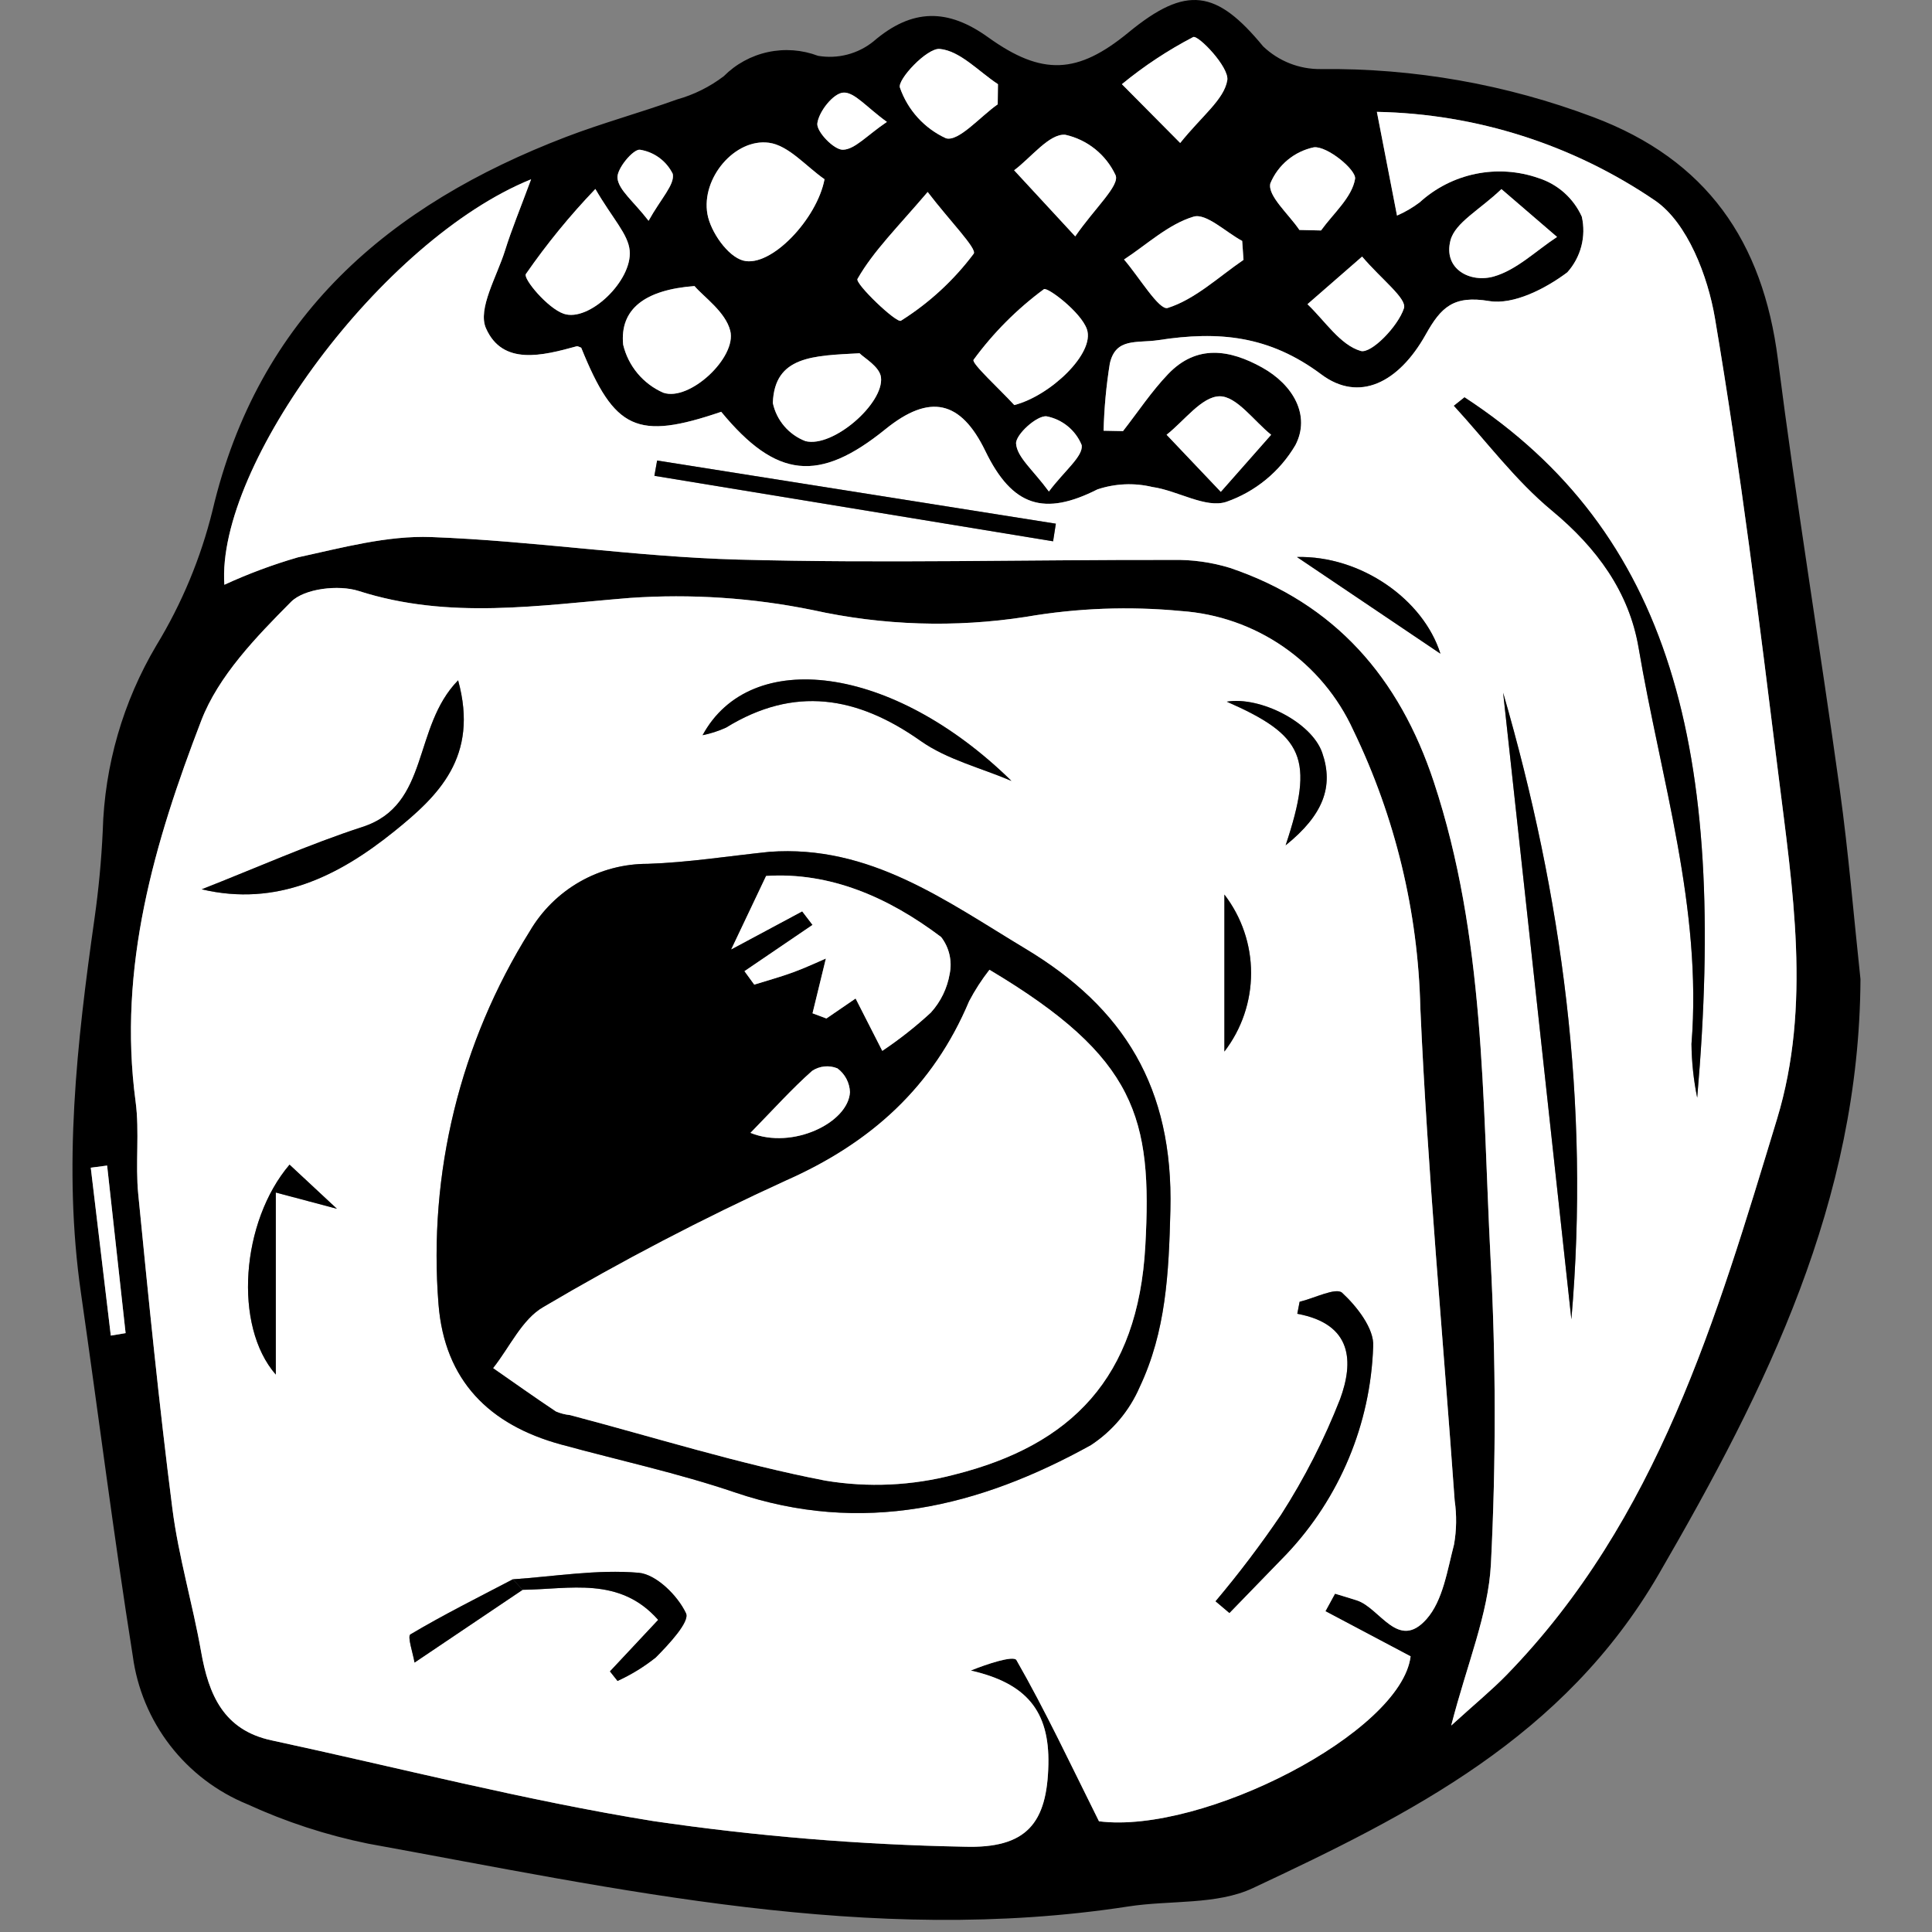 <svg width="250" height="250" viewBox="0 0 250 250" fill="none" xmlns="http://www.w3.org/2000/svg">
<rect x="0" y="0" width="250" height="250" fill="#808080" stroke="none"/>
<g clip-path="url(#clip0)">
<path d="M240.744 126.707C240.598 155.385 228.628 179.591 214.651 203.681C202.377 224.834 182.552 234.733 162.12 244.321C157.422 246.525 151.41 245.861 146.03 246.692C112.567 251.856 80.128 244.468 47.595 238.56C42.221 237.463 36.99 235.754 32.005 233.467C28.062 231.855 24.614 229.23 22.011 225.858C19.407 222.486 17.74 218.486 17.178 214.264C14.701 198.647 12.728 182.951 10.473 167.298C8.132 151.038 9.942 134.95 12.228 118.862C12.762 115.105 13.122 111.308 13.295 107.518C13.528 99.055 15.918 90.791 20.238 83.51C23.532 78.096 25.981 72.211 27.499 66.058C33.415 40.942 50.291 26.514 73.235 17.722C77.948 15.916 82.841 14.589 87.592 12.874C89.787 12.262 91.846 11.239 93.659 9.859C95.221 8.291 97.203 7.208 99.366 6.741C101.529 6.273 103.781 6.44 105.851 7.223C107.108 7.438 108.396 7.385 109.631 7.065C110.866 6.746 112.019 6.168 113.013 5.369C118.046 1.03 122.679 1.099 127.868 4.828C134.857 9.85 139.453 9.603 146.019 4.205C153.524 -1.965 157.41 -1.328 163.45 6.002C165.458 7.919 168.137 8.973 170.913 8.938C182.958 8.801 194.924 10.913 206.195 15.165C220.86 20.686 228.111 31.236 230.055 46.465C232.431 65.079 235.492 83.605 238.07 102.194C239.199 110.332 239.867 118.534 240.744 126.707ZM171.509 208.492L172.749 206.222C173.689 206.509 174.632 206.783 175.567 207.086C178.599 208.068 180.911 213.659 184.588 209.515C186.718 207.114 187.278 203.195 188.152 199.856C188.481 197.981 188.509 196.065 188.235 194.181C186.723 172.928 184.733 151.697 183.791 130.42C183.496 117.97 180.541 105.727 175.124 94.513C173.143 90.166 170.024 86.436 166.097 83.716C162.17 80.997 157.58 79.39 152.814 79.065C146.122 78.427 139.374 78.681 132.749 79.822C123.582 81.244 114.231 80.945 105.173 78.942C97.401 77.355 89.449 76.826 81.535 77.37C69.734 78.319 58.136 80.228 46.413 76.471C43.819 75.64 39.384 76.145 37.657 77.883C33.146 82.425 28.271 87.453 26.041 93.249C19.988 108.984 15.219 125.188 17.544 142.526C18.073 146.472 17.498 150.557 17.889 154.533C19.224 168.107 20.577 181.684 22.305 195.211C23.101 201.44 24.93 207.529 26.023 213.729C27.003 219.293 28.93 223.864 35.131 225.198C51.58 228.739 67.917 232.965 84.505 235.642C97.834 237.6 111.273 238.708 124.743 238.962C132.899 239.228 135.5 235.885 135.661 228.305C135.807 221.356 132.769 217.797 125.622 216.168C127.598 215.358 131.158 214.173 131.527 214.817C135.227 221.276 138.403 228.035 142.207 235.675C155.616 237.377 181.325 224.182 182.532 214.329C178.73 212.316 175.119 210.404 171.509 208.492ZM142.805 55.736L145.316 55.785C147.25 53.31 148.998 50.657 151.159 48.399C154.853 44.539 159.117 45.214 163.329 47.56C167.346 49.797 169.619 53.772 167.626 57.597C165.613 61.025 162.448 63.627 158.695 64.938C156.017 65.824 152.381 63.475 149.108 63.016C146.756 62.455 144.295 62.563 142.002 63.33C135.156 66.795 131 65.582 127.503 58.362C124.317 51.785 120.296 50.908 114.571 55.542C105.965 62.509 100.444 61.923 93.324 53.288C82.437 56.99 79.521 55.655 75.209 44.994C75.008 44.929 74.78 44.766 74.61 44.813C70.229 46.016 65.038 47.363 62.883 42.474C61.777 39.964 64.3 35.785 65.352 32.412C66.202 29.689 67.304 27.044 68.724 23.202C49.437 31.014 27.968 60.225 29.032 75.668C32.11 74.25 35.289 73.065 38.544 72.122C44.234 70.889 50.081 69.282 55.8 69.494C69.053 69.985 82.253 72.053 95.503 72.41C114.227 72.916 132.976 72.417 151.715 72.454C154.24 72.399 156.758 72.749 159.173 73.488C172.765 78.095 181.079 87.689 185.543 101.198C192.155 121.213 191.812 142.022 192.868 162.64C193.576 175.887 193.595 189.162 192.923 202.411C192.579 208.903 189.847 215.269 187.786 223.285C190.983 220.377 193.073 218.669 194.943 216.747C214.526 196.628 222.107 170.574 229.948 144.794C234.417 130.102 231.96 114.988 230.109 100.109C227.66 80.426 225.22 60.724 221.914 41.176C220.992 35.722 218.363 28.865 214.207 25.979C203.569 18.718 191.044 14.72 178.167 14.475C179.054 19.042 179.888 23.342 180.772 27.896C181.813 27.444 182.797 26.87 183.703 26.188C185.749 24.321 188.262 23.044 190.975 22.492C193.688 21.94 196.5 22.134 199.112 23.052C200.337 23.447 201.466 24.094 202.426 24.952C203.386 25.809 204.155 26.859 204.685 28.032C204.971 29.296 204.951 30.609 204.625 31.863C204.299 33.117 203.677 34.275 202.811 35.239C199.996 37.355 195.85 39.477 192.702 38.955C188.062 38.185 186.463 39.761 184.487 43.291C180.982 49.553 175.855 52.096 170.985 48.454C164.236 43.408 157.697 42.811 149.91 44.01C147.117 44.44 144.369 43.635 143.607 47.056C143.145 49.928 142.877 52.828 142.805 55.736ZM106.694 23.192C104.306 21.539 102.061 18.815 99.498 18.472C95.101 17.884 90.707 23.046 91.542 27.714C91.952 30.007 94.176 33.19 96.174 33.718C99.762 34.665 105.73 28.324 106.694 23.192H106.694ZM120.04 24.843C116.12 29.444 113.025 32.475 110.958 36.092C110.613 36.697 116.009 41.864 116.582 41.501C120.224 39.212 123.415 36.273 125.996 32.831C126.467 32.19 122.88 28.565 120.04 24.843H120.04ZM131.25 52.415C135.934 51.212 141.717 45.692 140.646 42.603C139.875 40.378 135.521 37.097 135.078 37.424C131.602 39.99 128.534 43.068 125.98 46.553C125.66 46.991 129.394 50.388 131.25 52.414L131.25 52.415ZM89.868 37.015C83.494 37.496 80.185 39.963 80.635 44.596C80.961 45.965 81.599 47.239 82.501 48.318C83.402 49.398 84.542 50.253 85.831 50.817C89.227 51.986 95.371 46.24 94.492 42.793C93.867 40.339 91.075 38.436 89.869 37.015L89.868 37.015ZM77.04 24.454C73.757 27.881 70.749 31.563 68.045 35.464C67.683 36.071 70.855 39.885 72.947 40.6C76.209 41.715 81.839 36.327 81.481 32.43C81.284 30.285 79.275 28.305 77.04 24.454ZM160.909 33.628L160.739 31.177C158.61 30.035 156.075 27.545 154.438 28.037C151.181 29.016 148.417 31.637 145.449 33.579C147.374 35.803 149.989 40.202 151.098 39.85C154.667 38.719 157.681 35.836 160.909 33.628V33.628ZM152.717 18.502C155.54 14.979 158.396 12.883 158.811 10.381C159.088 8.707 155.065 4.509 154.399 4.794C151.121 6.501 148.029 8.545 145.173 10.893C147.268 13.006 149.363 15.119 152.717 18.502ZM111.226 45.712C105.224 46.037 100.225 46.05 100.003 52.148C100.24 53.257 100.751 54.289 101.488 55.151C102.226 56.012 103.167 56.676 104.225 57.082C107.791 57.978 114.414 52.188 113.999 48.82C113.828 47.435 111.77 46.283 111.226 45.712ZM129.104 13.499C129.115 12.63 129.125 11.761 129.136 10.893C126.638 9.248 124.235 6.577 121.607 6.332C119.943 6.177 116.076 10.333 116.452 11.341C116.951 12.776 117.734 14.096 118.756 15.221C119.777 16.346 121.015 17.253 122.395 17.888C124.031 18.389 126.828 15.094 129.104 13.499H129.104ZM194.285 24.47C191.483 27.154 188.281 28.801 187.687 31.117C186.738 34.819 190.243 36.644 193.291 35.779C196.266 34.934 198.771 32.434 201.483 30.661C199.435 28.899 197.386 27.137 194.285 24.47H194.285ZM139.134 30.587C141.71 26.877 144.903 24.022 144.359 22.677C143.748 21.363 142.843 20.206 141.714 19.298C140.584 18.389 139.261 17.753 137.846 17.438C135.785 17.263 133.445 20.376 131.228 22.034C133.465 24.455 135.703 26.875 139.134 30.587H139.134ZM157.971 63.643C160.871 60.356 162.678 58.309 164.484 56.261C162.258 54.47 160.01 51.249 157.809 51.28C155.502 51.313 153.238 54.466 150.956 56.255L157.971 63.643ZM176.256 33.202C173.107 35.946 171.146 37.654 169.185 39.363C171.444 41.515 173.42 44.644 176.078 45.412C177.429 45.803 180.906 42.236 181.671 39.888C182.08 38.632 178.772 36.165 176.256 33.202L176.256 33.202ZM168.141 29.757L170.94 29.822C172.529 27.617 174.946 25.55 175.346 23.148C175.537 22 171.764 18.884 170.028 19.059C168.779 19.319 167.612 19.879 166.628 20.692C165.645 21.505 164.874 22.546 164.384 23.724C163.98 25.314 166.77 27.716 168.141 29.757L168.141 29.757ZM135.725 63.6C137.796 60.854 140.172 59.049 139.972 57.599C139.585 56.65 138.967 55.812 138.174 55.161C137.382 54.51 136.44 54.067 135.434 53.872C134.184 53.719 131.391 56.248 131.48 57.414C131.614 59.175 133.659 60.79 135.725 63.6ZM14.338 172.826L16.253 172.506C15.456 165.278 14.659 158.05 13.862 150.822L11.746 151.099C12.61 158.341 13.474 165.584 14.338 172.826ZM83.926 28.57C85.513 25.701 87.342 23.878 87.053 22.497C86.649 21.675 86.053 20.963 85.315 20.419C84.578 19.876 83.72 19.518 82.815 19.375C81.944 19.259 79.773 21.858 79.9 23.049C80.067 24.61 81.925 25.989 83.926 28.57V28.57ZM114.766 15.774C112.155 13.902 110.556 11.878 109.113 11.984C107.822 12.079 105.964 14.423 105.762 15.96C105.623 17.018 107.907 19.402 109.067 19.376C110.623 19.341 112.139 17.55 114.766 15.774Z" fill="black"/>
<path d="M171.509 208.492C175.12 210.404 178.731 212.316 182.533 214.329C181.325 224.182 155.616 237.377 142.207 235.675C138.403 228.035 135.227 221.276 131.527 214.817C131.159 214.173 127.598 215.358 125.623 216.167C132.769 217.797 135.807 221.356 135.661 228.305C135.5 235.885 132.899 239.228 124.743 238.962C111.274 238.708 97.834 237.599 84.505 235.642C67.917 232.965 51.58 228.739 35.131 225.198C28.93 223.864 27.003 219.293 26.023 213.729C24.931 207.529 23.102 201.44 22.306 195.211C20.577 181.684 19.224 168.107 17.889 154.533C17.498 150.557 18.073 146.472 17.544 142.526C15.219 125.188 19.988 108.984 26.041 93.249C28.271 87.453 33.146 82.425 37.657 77.883C39.384 76.145 43.819 75.64 46.413 76.471C58.136 80.227 69.734 78.319 81.535 77.37C89.449 76.826 97.401 77.355 105.173 78.942C114.231 80.945 123.582 81.243 132.749 79.822C139.374 78.681 146.122 78.427 152.814 79.065C157.58 79.39 162.17 80.996 166.097 83.716C170.024 86.435 173.143 90.166 175.124 94.513C180.541 105.727 183.496 117.97 183.791 130.42C184.734 151.697 186.723 172.928 188.235 194.181C188.509 196.065 188.481 197.981 188.152 199.856C187.279 203.195 186.718 207.114 184.588 209.514C180.911 213.659 178.599 208.068 175.567 207.086C174.633 206.783 173.689 206.509 172.75 206.222L171.509 208.492ZM67.629 205.72C73.713 205.652 80.174 203.942 85.167 209.613C82.988 211.939 80.957 214.108 78.927 216.276L79.907 217.515C81.677 216.708 83.34 215.687 84.861 214.474C86.54 212.782 89.282 209.849 88.772 208.76C87.699 206.471 84.918 203.71 82.634 203.514C77.273 203.055 71.792 203.991 66.359 204.362C61.913 206.691 57.413 208.93 53.104 211.491C52.687 211.739 53.452 213.976 53.642 215.137L67.629 205.72ZM99.541 110.227C94.302 110.769 89.072 111.606 83.821 111.779C80.736 111.77 77.703 112.57 75.025 114.099C72.346 115.629 70.116 117.834 68.556 120.495C59.535 134.908 55.394 151.841 56.744 168.79C57.538 178.661 63.31 184.38 72.595 186.918C80.101 188.969 87.742 190.617 95.094 193.115C111.547 198.705 126.689 195.012 141.154 186.999C143.951 185.165 146.148 182.552 147.475 179.482C150.875 172.278 151.247 164.764 151.449 156.585C151.84 140.713 145.427 130.416 132.696 122.767C122.431 116.6 112.571 109.267 99.541 110.227H99.541ZM157.292 207.206L159.086 208.721C161.55 206.181 164.014 203.641 166.478 201.101C173.367 193.809 177.354 184.25 177.689 174.224C177.842 171.942 175.59 169.062 173.675 167.289C172.88 166.553 170.065 167.997 168.169 168.45L167.87 170.003C175.07 171.327 175.157 176.278 173.412 181.034C171.367 186.263 168.809 191.277 165.777 196.003C163.145 199.882 160.312 203.621 157.292 207.206V207.206ZM26.102 115.077C35.783 117.356 43.755 113.428 51.012 107.581C56.686 103.009 62.008 97.952 59.28 88.032C53.33 94.108 55.665 104.155 46.919 106.999C39.978 109.257 33.279 112.26 26.102 115.077ZM130.88 101.048C115.438 85.918 97.087 83.75 90.914 95.135C91.959 94.924 92.976 94.595 93.946 94.154C102.77 88.722 110.899 90.065 119.121 95.869C122.55 98.291 126.931 99.363 130.88 101.048V101.048ZM37.466 150.705C31.188 158.074 30.172 171.568 35.688 177.87V154.312L43.595 156.414C40.636 153.658 39.062 152.192 37.466 150.705L37.466 150.705ZM166.359 109.384C171.245 105.457 172.602 101.763 171.097 97.412C169.719 93.428 163.033 90.089 158.744 90.794C168.695 95.158 170.123 98.102 166.359 109.384L166.359 109.384ZM158.436 115.752V136.072C160.676 133.159 161.89 129.587 161.89 125.912C161.89 122.237 160.676 118.665 158.435 115.752L158.436 115.752Z" fill="white"/>
<path d="M142.805 55.736C142.877 52.828 143.145 49.928 143.607 47.056C144.369 43.635 147.117 44.44 149.909 44.01C157.697 42.811 164.235 43.407 170.985 48.454C175.854 52.095 180.981 49.553 184.487 43.291C186.463 39.761 188.062 38.185 192.701 38.955C195.85 39.477 199.996 37.355 202.81 35.238C203.676 34.274 204.298 33.117 204.624 31.863C204.95 30.609 204.971 29.295 204.684 28.032C204.155 26.859 203.385 25.809 202.426 24.951C201.466 24.094 200.337 23.447 199.112 23.052C196.5 22.133 193.688 21.94 190.974 22.492C188.261 23.044 185.748 24.321 183.703 26.187C182.797 26.87 181.813 27.444 180.772 27.896C179.888 23.341 179.053 19.041 178.167 14.474C191.044 14.72 203.569 18.718 214.206 25.979C218.363 28.865 220.992 35.722 221.914 41.176C225.219 60.724 227.66 80.425 230.108 100.109C231.959 114.988 234.416 130.102 229.948 144.793C222.107 170.574 214.525 196.628 194.943 216.747C193.072 218.668 190.983 220.377 187.785 223.285C189.847 215.269 192.579 208.903 192.923 202.411C193.594 189.162 193.576 175.887 192.868 162.639C191.812 142.022 192.155 121.212 185.542 101.198C181.079 87.688 172.765 78.095 159.172 73.488C156.757 72.748 154.239 72.399 151.714 72.454C132.976 72.417 114.226 72.916 95.503 72.41C82.252 72.052 69.052 69.985 55.8 69.494C50.08 69.282 44.234 70.889 38.543 72.122C35.289 73.064 32.109 74.25 29.032 75.667C27.968 60.224 49.436 31.014 68.723 23.202C67.304 27.044 66.201 29.689 65.352 32.412C64.3 35.785 61.776 39.963 62.883 42.474C65.037 47.363 70.229 46.016 74.609 44.813C74.78 44.766 75.008 44.929 75.209 44.994C79.521 55.655 82.436 56.99 93.324 53.288C100.443 61.923 105.965 62.509 114.571 55.542C120.295 50.908 124.317 51.785 127.503 58.362C131 65.582 135.156 66.795 142.002 63.33C144.294 62.563 146.756 62.454 149.107 63.015C152.381 63.475 156.017 65.824 158.694 64.937C162.447 63.627 165.613 61.025 167.625 57.596C169.619 53.771 167.345 49.797 163.329 47.56C159.117 45.213 154.853 44.538 151.159 48.398C148.998 50.656 147.25 53.309 145.316 55.785L142.805 55.736ZM189.506 51.413L188.133 52.506C192.322 57.068 196.084 62.146 200.809 66.061C206.631 70.886 210.807 76.586 212.035 83.834C214.914 100.825 220.285 117.502 218.877 135.088C218.902 137.423 219.149 139.751 219.616 142.039C223.543 96.969 216.175 68.846 189.506 51.413ZM194.505 89.638C197.429 116.485 200.352 143.331 203.335 170.715C205.76 142.77 202.142 115.942 194.505 89.638V89.638ZM85.032 59.591C84.914 60.251 84.796 60.911 84.678 61.571L136.269 70.044L136.626 67.765L85.032 59.591ZM167.824 72.077C174.131 76.326 180.712 80.76 186.389 84.584C184.169 77.527 176.048 71.871 167.824 72.077V72.077Z" fill="white"/>
<path d="M106.694 23.192C105.73 28.324 99.762 34.665 96.174 33.718C94.176 33.19 91.952 30.007 91.542 27.714C90.707 23.046 95.101 17.884 99.498 18.472C102.061 18.815 104.306 21.539 106.694 23.192Z" fill="white"/>
<path d="M120.04 24.843C122.88 28.566 126.467 32.19 125.996 32.831C123.415 36.273 120.224 39.212 116.582 41.501C116.009 41.865 110.613 36.697 110.959 36.093C113.025 32.475 116.12 29.445 120.04 24.843Z" fill="white"/>
<path d="M131.249 52.414C129.394 50.388 125.66 46.991 125.98 46.553C128.534 43.068 131.601 39.99 135.077 37.423C135.521 37.097 139.874 40.378 140.645 42.602C141.717 45.692 135.934 51.212 131.249 52.414Z" fill="white"/>
<path d="M89.868 37.015C91.075 38.436 93.866 40.339 94.492 42.793C95.37 46.24 89.227 51.986 85.831 50.817C84.542 50.253 83.402 49.398 82.501 48.318C81.599 47.239 80.961 45.965 80.635 44.596C80.185 39.963 83.493 37.496 89.868 37.015Z" fill="white"/>
<path d="M77.041 24.454C79.275 28.305 81.284 30.285 81.481 32.43C81.839 36.327 76.209 41.715 72.947 40.6C70.855 39.885 67.683 36.071 68.045 35.464C70.749 31.563 73.757 27.881 77.041 24.454V24.454Z" fill="white"/>
<path d="M160.909 33.628C157.681 35.835 154.667 38.719 151.098 39.85C149.989 40.201 147.374 35.803 145.449 33.579C148.417 31.637 151.181 29.016 154.438 28.037C156.075 27.544 158.61 30.035 160.739 31.177L160.909 33.628Z" fill="white"/>
<path d="M152.717 18.502C149.363 15.119 147.268 13.006 145.173 10.893C148.029 8.545 151.121 6.501 154.399 4.794C155.065 4.509 159.088 8.706 158.811 10.381C158.396 12.882 155.54 14.979 152.717 18.502Z" fill="white"/>
<path d="M111.226 45.711C111.771 46.282 113.828 47.435 113.999 48.82C114.414 52.188 107.792 57.978 104.226 57.082C103.167 56.676 102.226 56.012 101.488 55.15C100.751 54.289 100.24 53.257 100.003 52.148C100.225 46.05 105.224 46.037 111.226 45.711Z" fill="white"/>
<path d="M129.104 13.499C126.828 15.094 124.031 18.389 122.395 17.889C121.015 17.253 119.777 16.346 118.756 15.221C117.734 14.096 116.951 12.776 116.452 11.341C116.076 10.333 119.943 6.177 121.607 6.332C124.235 6.578 126.638 9.248 129.136 10.893C129.125 11.761 129.115 12.63 129.104 13.499Z" fill="white"/>
<path d="M194.285 24.47C197.387 27.137 199.435 28.899 201.483 30.661C198.772 32.434 196.266 34.933 193.291 35.779C190.243 36.644 186.738 34.819 187.687 31.117C188.281 28.801 191.484 27.154 194.285 24.47Z" fill="white"/>
<path d="M139.134 30.587C135.703 26.875 133.465 24.454 131.228 22.034C133.445 20.376 135.785 17.262 137.847 17.438C139.261 17.753 140.585 18.389 141.714 19.298C142.843 20.206 143.748 21.363 144.359 22.677C144.903 24.022 141.71 26.877 139.134 30.587Z" fill="white"/>
<path d="M157.971 63.643C154.797 60.301 152.876 58.278 150.956 56.256C153.238 54.466 155.502 51.313 157.809 51.28C160.01 51.249 162.257 54.47 164.484 56.261C162.678 58.309 160.871 60.356 157.971 63.643Z" fill="white"/>
<path d="M176.256 33.202C178.772 36.165 182.08 38.632 181.671 39.888C180.906 42.236 177.429 45.803 176.078 45.412C173.42 44.644 171.444 41.515 169.185 39.362C171.146 37.654 173.107 35.945 176.256 33.202Z" fill="white"/>
<path d="M168.141 29.757C166.769 27.716 163.98 25.314 164.384 23.724C164.874 22.546 165.644 21.505 166.628 20.692C167.612 19.879 168.779 19.318 170.028 19.059C171.764 18.884 175.536 22 175.346 23.148C174.946 25.55 172.529 27.617 170.94 29.822L168.141 29.757Z" fill="white"/>
<path d="M135.725 63.6C133.659 60.79 131.614 59.175 131.48 57.414C131.391 56.248 134.184 53.719 135.433 53.872C136.44 54.067 137.382 54.511 138.174 55.161C138.967 55.812 139.585 56.65 139.972 57.599C140.172 59.049 137.796 60.855 135.725 63.6Z" fill="white"/>
<path d="M14.338 172.826C13.474 165.584 12.61 158.341 11.746 151.099L13.862 150.822C14.659 158.05 15.456 165.278 16.253 172.506L14.338 172.826Z" fill="white"/>
<path d="M83.926 28.57C81.925 25.989 80.067 24.61 79.9 23.049C79.773 21.858 81.944 19.259 82.815 19.375C83.72 19.518 84.578 19.876 85.315 20.419C86.053 20.963 86.649 21.675 87.054 22.497C87.342 23.878 85.513 25.701 83.926 28.57Z" fill="white"/>
<path d="M114.766 15.774C112.139 17.55 110.623 19.341 109.067 19.376C107.907 19.402 105.623 17.018 105.762 15.96C105.964 14.424 107.822 12.079 109.113 11.984C110.556 11.878 112.155 13.902 114.766 15.774Z" fill="white"/>
<path d="M99.541 110.227C112.571 109.267 122.43 116.6 132.696 122.768C145.427 130.416 151.84 140.713 151.448 156.585C151.246 164.764 150.875 172.278 147.474 179.483C146.147 182.552 143.95 185.165 141.154 186.999C126.689 195.012 111.547 198.705 95.094 193.115C87.741 190.617 80.1 188.97 72.595 186.918C63.31 184.38 57.538 178.662 56.744 168.79C55.393 151.841 59.535 134.908 68.556 120.495C70.115 117.834 72.346 115.629 75.024 114.099C77.703 112.57 80.736 111.77 83.82 111.78C89.072 111.606 94.301 110.769 99.541 110.227ZM128.035 125.489C127.037 126.763 126.157 128.125 125.404 129.557C120.743 140.641 112.705 147.901 101.688 152.771C90.953 157.675 80.483 163.137 70.319 169.135C67.553 170.722 65.956 174.345 63.823 177.034C66.521 178.911 69.201 180.817 71.936 182.64C72.517 182.89 73.134 183.049 73.764 183.112C84.751 186.011 95.637 189.434 106.768 191.587C112.335 192.518 118.035 192.255 123.493 190.816C138.628 187.018 147.259 178.3 148.203 161.231C149.116 144.704 147.091 136.842 128.035 125.489ZM110.714 129.206C112.021 131.769 113.094 133.875 114.168 135.981C116.387 134.497 118.488 132.842 120.45 131.031C121.729 129.623 122.577 127.877 122.892 126.001C123.058 125.177 123.046 124.328 122.855 123.509C122.664 122.691 122.3 121.923 121.787 121.257C114.968 116.106 107.408 112.813 99.134 113.348C97.517 116.753 96.144 119.645 94.624 122.846L103.804 117.928L105.143 119.681C102.207 121.677 99.271 123.673 96.335 125.67L97.601 127.409C99.29 126.881 101.001 126.414 102.661 125.806C104.261 125.219 105.807 124.486 106.868 124.034C106.286 126.422 105.713 128.77 105.14 131.119L106.937 131.791L110.714 129.206ZM97.11 146.593C102.586 148.806 109.78 145.254 109.984 141.325C109.963 140.723 109.806 140.133 109.525 139.6C109.244 139.067 108.846 138.604 108.362 138.246C107.831 138.028 107.256 137.944 106.685 138C106.114 138.057 105.566 138.252 105.089 138.57C102.478 140.884 100.133 143.499 97.11 146.593Z" fill="black"/>
<path d="M157.292 207.206C160.313 203.622 163.145 199.882 165.777 196.003C168.809 191.277 171.367 186.263 173.412 181.034C175.157 176.278 175.071 171.327 167.87 170.003L168.169 168.45C170.065 167.998 172.88 166.553 173.675 167.29C175.59 169.063 177.842 171.942 177.689 174.224C177.354 184.25 173.367 193.809 166.478 201.101C164.011 203.638 161.547 206.178 159.086 208.721L157.292 207.206Z" fill="black"/>
<path d="M26.101 115.077C33.279 112.26 39.978 109.257 46.919 106.999C55.665 104.155 53.329 94.108 59.28 88.032C62.008 97.952 56.686 103.009 51.011 107.581C43.755 113.428 35.783 117.356 26.101 115.077Z" fill="black"/>
<path d="M130.88 101.048C126.931 99.363 122.55 98.291 119.121 95.87C110.9 90.065 102.77 88.722 93.946 94.154C92.976 94.595 91.959 94.924 90.914 95.135C97.087 83.75 115.438 85.918 130.88 101.048Z" fill="black"/>
<path d="M66.359 204.362C71.792 203.991 77.272 203.056 82.634 203.514C84.917 203.71 87.699 206.471 88.771 208.761C89.281 209.849 86.539 212.783 84.86 214.474C83.34 215.687 81.676 216.708 79.907 217.515L78.927 216.276C80.957 214.108 82.987 211.94 85.166 209.613C80.174 203.943 73.713 205.653 67.628 205.72L66.359 204.362Z" fill="black"/>
<path d="M37.466 150.705C39.062 152.192 40.636 153.658 43.595 156.414L35.688 154.312V177.87C30.172 171.569 31.188 158.074 37.466 150.705Z" fill="black"/>
<path d="M166.359 109.384C170.123 98.102 168.695 95.158 158.744 90.795C163.032 90.089 169.719 93.429 171.097 97.412C172.602 101.763 171.245 105.457 166.359 109.384Z" fill="black"/>
<path d="M66.359 204.363L67.629 205.72L53.642 215.137C53.452 213.976 52.687 211.739 53.104 211.491C57.413 208.93 61.913 206.691 66.359 204.363Z" fill="black"/>
<path d="M158.436 115.753C160.676 118.666 161.89 122.237 161.89 125.912C161.89 129.587 160.676 133.159 158.436 136.072V115.753Z" fill="black"/>
<path d="M189.506 51.414C216.175 68.847 223.543 96.97 219.616 142.04C219.15 139.751 218.902 137.423 218.877 135.088C220.286 117.502 214.914 100.825 212.036 83.834C210.807 76.586 206.631 70.886 200.809 66.062C196.084 62.146 192.322 57.068 188.134 52.506L189.506 51.414Z" fill="black"/>
<path d="M194.505 89.639C202.142 115.943 205.76 142.771 203.335 170.716C200.353 143.332 197.429 116.485 194.505 89.639Z" fill="black"/>
<path d="M85.032 59.591L136.626 67.765L136.269 70.044L84.678 61.571C84.796 60.911 84.914 60.251 85.032 59.591Z" fill="black"/>
<path d="M167.824 72.077C176.048 71.872 184.17 77.527 186.389 84.585C180.712 80.76 174.132 76.326 167.824 72.077Z" fill="black"/>
<path d="M128.036 125.489C147.091 136.842 149.117 144.704 148.203 161.231C147.26 178.3 138.628 187.018 123.493 190.816C118.036 192.255 112.335 192.518 106.768 191.587C95.637 189.433 84.751 186.01 73.764 183.112C73.134 183.049 72.518 182.889 71.936 182.64C69.201 180.817 66.522 178.911 63.823 177.034C65.956 174.345 67.553 170.722 70.319 169.135C80.483 163.137 90.953 157.675 101.688 152.771C112.706 147.901 120.744 140.641 125.405 129.557C126.157 128.124 127.037 126.763 128.036 125.489V125.489Z" fill="white"/>
<path d="M110.715 129.206L106.937 131.791L105.141 131.119C105.713 128.77 106.286 126.422 106.868 124.034C105.808 124.486 104.261 125.219 102.661 125.806C101.002 126.414 99.29 126.881 97.601 127.41L96.335 125.67C99.272 123.673 102.207 121.677 105.143 119.681L103.804 117.928L94.625 122.846C96.145 119.645 97.517 116.753 99.134 113.348C107.408 112.813 114.969 116.106 121.788 121.257C122.301 121.923 122.665 122.691 122.855 123.509C123.046 124.328 123.059 125.177 122.893 126.001C122.577 127.877 121.73 129.623 120.45 131.031C118.488 132.842 116.388 134.497 114.168 135.982C113.095 133.875 112.021 131.769 110.715 129.206Z" fill="white"/>
<path d="M97.11 146.592C100.133 143.499 102.478 140.884 105.089 138.569C105.566 138.252 106.115 138.057 106.685 138C107.256 137.944 107.831 138.028 108.362 138.246C108.846 138.604 109.244 139.067 109.525 139.6C109.806 140.133 109.963 140.723 109.984 141.325C109.78 145.253 102.586 148.806 97.11 146.592Z" fill="white"/>
</g>
<defs>
<clipPath id="clip0">
<rect width="250" height="250" fill="white"/>
</clipPath>
</defs>
</svg>
